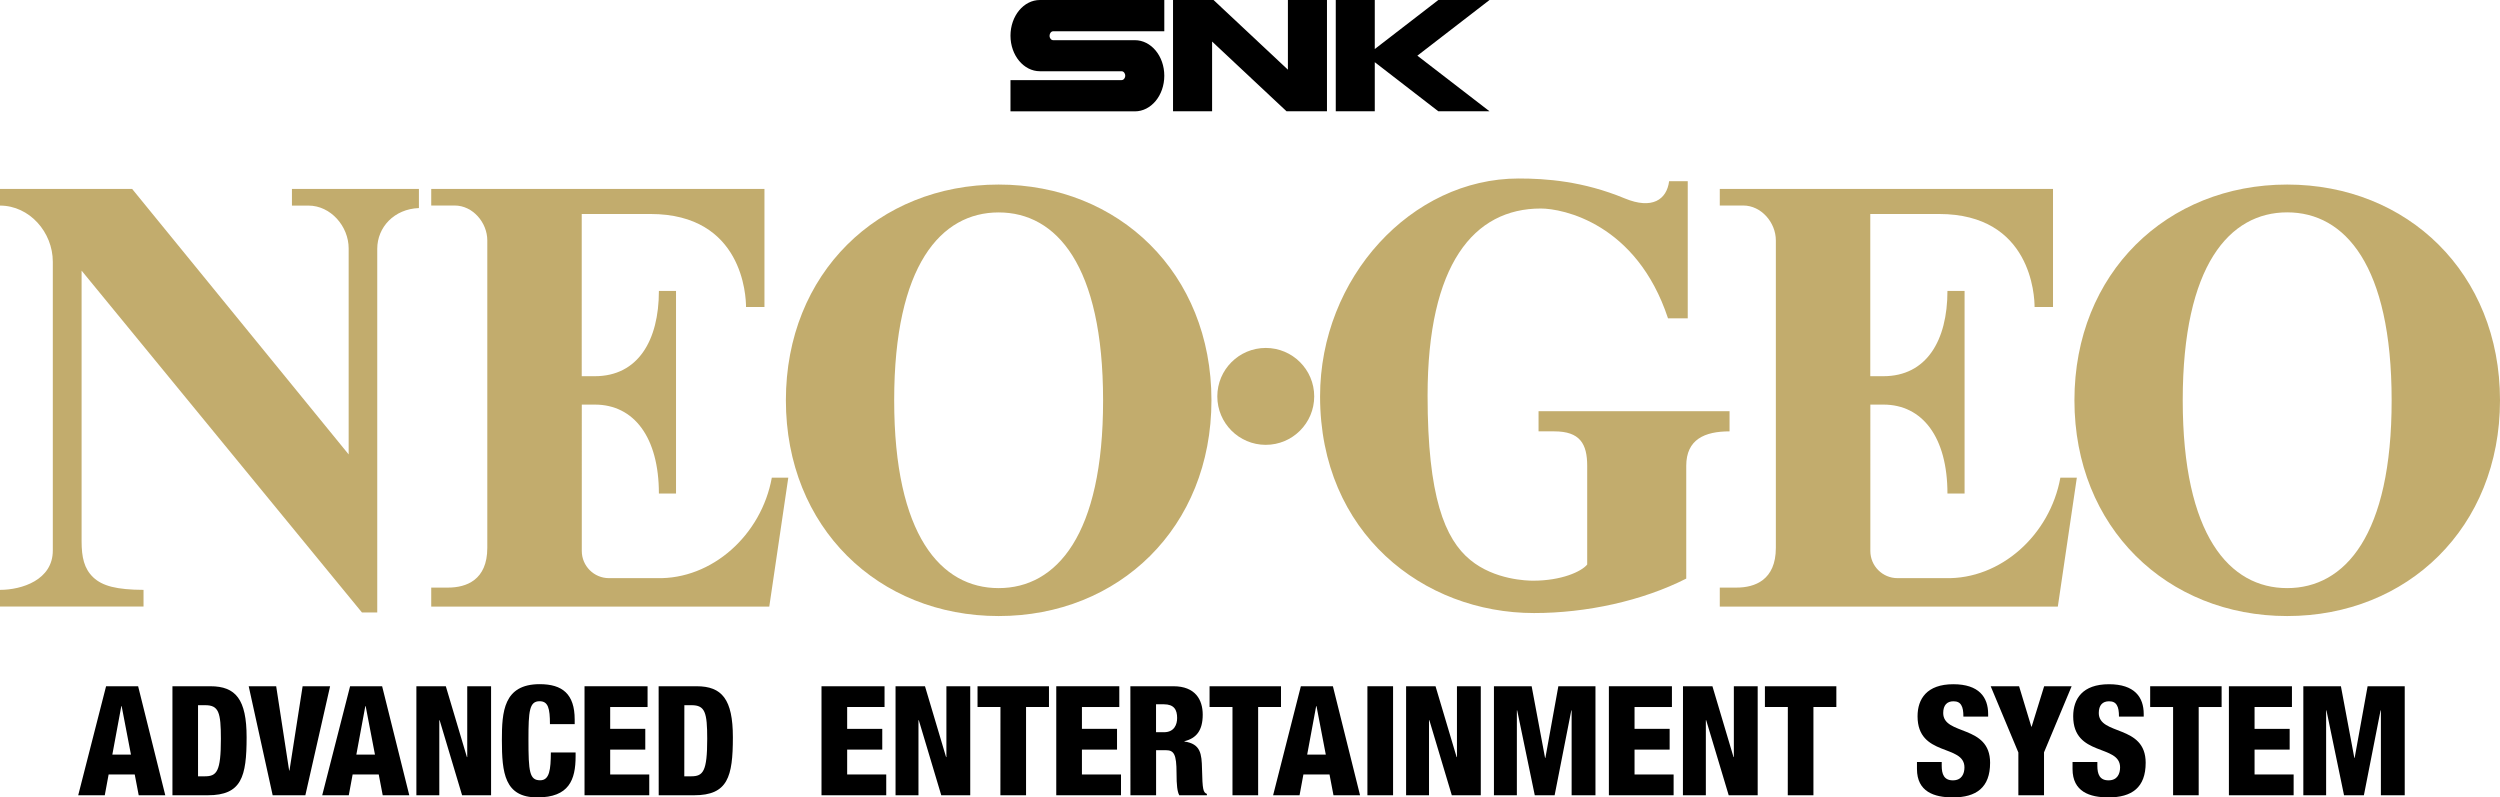 <?xml version="1.0" encoding="utf-8"?>
<!-- Generator: Adobe Illustrator 26.0.3, SVG Export Plug-In . SVG Version: 6.00 Build 0)  -->
<svg version="1.1" id="Layer_1" xmlns="http://www.w3.org/2000/svg" xmlns:xlink="http://www.w3.org/1999/xlink" x="0px" y="0px"
	 viewBox="0 0 3839 1224.5" style="enable-background:new 0 0 3839 1224.5;" xml:space="preserve">
<style type="text/css">
	.st0{fill:#C2AC6D;}
	.st1{fill:#22CDC4;}
	.st2{fill:#FFFFFF;}
</style>
<g>
	<g>
		<g>
			<g>
				<path class="st0" d="M643.3,290.1h-195v25.6h25.4c34.1,0,61.7,31.8,61.7,65.7v316.4L202.9,290.1H0v25.6
					c45.3,0,81.1,40.9,81.1,86.3v443.4c0,45.3-47.8,60.4-81.1,60.4v25.6h220.4v-25.6c-41.3-0.2-63.1-5.9-77.2-19.2
					c-14.1-13.4-17.9-31.1-17.9-55.4V415.6l430.5,524.9h23.5V382.1c0-33.1,25.9-61.2,64-62.6V290.1z"/>
				<circle class="st0" cx="1943.7" cy="608.7" r="74.4"/>
				<path class="st0" d="M2362.6,631.4v31h24.2c39.3,0,50.5,19,50.5,52.9v151.6c-9,11-39.7,24.8-83,24.8c-8.8,0-59-1-96.5-31.8
					c-39.2-32.2-65.6-97.4-65.6-252.4c0-201.8,71-287.3,173.9-287.3c33.5,0,147,22.6,195.3,168.6h30.3V278.2h-28.6
					c-3.6,28.3-26,44-68.3,26.4c-63.9-26.5-121-30.5-162.8-30.5c-164.6,0-304.9,152.5-304.9,334.6c0,209.8,158.4,332.7,328.5,332.7
					c80.6,0,166.1-18.6,233.8-52.9V715.3c0-40.6,28.3-52.9,66.5-52.9v-31H2362.6L2362.6,631.4z"/>
				<g>
					<path class="st0" d="M1185.2,733.5c-15.9,87.9-91.7,156.5-176.7,154.3h-73.4c-23,0-41.7-18.7-41.7-41.7V621.3h20.1
						c60,0,98.3,50.2,98.3,136.6h26.3V604.8V597V446.8h-26.3c0,76-32.1,130.9-98.4,130.9h-20.1V328.6h105.5
						c142,0,146.8,126.5,146.8,142.8h28.3V334v-43.9H662.2v25.5h36.1c27.6,0,50,26.1,50,53.6v472.1c0,49.7-32.6,61-60.2,61h-25.9
						v29.2h86.1h433l29.2-198L1185.2,733.5L1185.2,733.5z"/>
					<path class="st0" d="M1533.5,283.4c-184.6,0-326.7,135.9-326.7,331.3S1349,946,1533.5,946c184.6,0,326.8-135.9,326.8-331.3
						S1718.1,283.4,1533.5,283.4z M1533.5,903.1c-88.7,0-160.4-81.2-160.4-288.5s71.9-288.4,160.4-288.4
						c88.7,0,160.4,81.2,160.4,288.5C1694.1,821.9,1622.2,903.1,1533.5,903.1z"/>
				</g>
				<g>
					<path class="st0" d="M3163.9,733.5c-15.9,87.9-91.7,156.5-176.7,154.3h-73.4c-23,0-41.7-18.7-41.7-41.7V621.3h20.1
						c60,0,98.3,50.2,98.3,136.6h26.3V604.8V597V446.8h-26.3c0,76-32.1,130.9-98.4,130.9H2872V328.6h105.5
						c142,0,146.8,126.5,146.8,142.8h28.3V334v-43.9h-511.7v25.5h36.1c27.6,0,50,26.1,50,53.6v472.1c0,49.7-32.6,61-60.2,61h-25.9
						v29.2h86.1h433l29.2-198L3163.9,733.5L3163.9,733.5z"/>
					<path class="st0" d="M3512.2,283.4c-184.6,0-326.7,135.9-326.7,331.3S3327.7,946,3512.2,946c184.6,0,326.8-135.9,326.8-331.3
						S3696.8,283.4,3512.2,283.4z M3512.2,903.1c-88.7,0-160.4-81.2-160.4-288.5s71.9-288.5,160.4-288.5
						c88.7,0,160.4,81.2,160.4,288.5C3672.8,821.9,3600.9,903.1,3512.2,903.1z"/>
				</g>
			</g>
		</g>
	</g>
	<g>
		<g>
			<path d="M162.9,1053.8h49.2l41.7,167.4H213l-6.1-31.9h-40.1l-5.9,31.9h-40.8L162.9,1053.8z M186.8,1084.3h-0.5l-13.8,74.5h28.6
				L186.8,1084.3z"/>
			<path d="M264.7,1053.8h58.4c38.9,0,55.6,20.2,55.6,78.3c0,60.7-7.7,89.1-59.5,89.1h-54.4v-167.4H264.7z M304.1,1192.1h10.5
				c18.3,0,24.6-7.3,24.6-57.4c0-40.8-3.3-51.8-24.1-51.8h-11V1192.1z"/>
			<path d="M381.9,1053.8h42.2l19.9,129.4h0.5l20.2-129.4h42.2l-38,167.4h-50.2L381.9,1053.8z"/>
			<path d="M537.6,1053.8h49.2l41.7,167.4h-40.8l-6.1-31.9h-40.1l-5.9,31.9h-40.8L537.6,1053.8z M561.5,1084.3H561l-13.8,74.5h28.6
				L561.5,1084.3z"/>
			<path d="M639.4,1053.8h45.2l32.4,108.8h0.5v-108.8h36.6v167.4h-44.5l-34.5-115.3h-0.5v115.3h-35.2L639.4,1053.8L639.4,1053.8z"/>
			<path d="M844.5,1112c0-24.4-2.8-35.2-15.9-35.2c-15.7,0-17.1,15-17.1,58.8c0,49.7,1.6,62.6,18,62.6c14.5,0,16.2-16.6,16.4-42.7
				h38v5.9c0,36.1-10.1,63.1-58.8,63.1c-50.4,0-54.4-37.7-54.4-88.1c0-42.9,2.3-85.8,58.1-85.8c34.7,0,53.7,15,53.7,54.4v7H844.5z"
				/>
			<path d="M897.6,1053.8h96.8v31.9H937v33.5h53.9v31.9H937v38.2h60v31.9h-99.4V1053.8z"/>
			<path d="M1011.4,1053.8h58.4c38.9,0,55.6,20.2,55.6,78.3c0,60.7-7.7,89.1-59.5,89.1h-54.4L1011.4,1053.8L1011.4,1053.8z
				 M1050.8,1192.1h10.6c18.3,0,24.6-7.3,24.6-57.4c0-40.8-3.3-51.8-24.1-51.8h-11L1050.8,1192.1L1050.8,1192.1z"/>
			<path d="M1261.5,1053.8h96.8v31.9h-57.4v33.5h53.9v31.9h-53.9v38.2h60v31.9h-99.4V1053.8z"/>
			<path d="M1375.2,1053.8h45.2l32.4,108.8h0.5v-108.8h36.6v167.4h-44.5l-34.5-115.3h-0.5v115.3h-35.2V1053.8z"/>
			<path d="M1536.3,1085.7h-35.2v-31.9h109.7v31.9h-35.2v135.5h-39.4L1536.3,1085.7L1536.3,1085.7z"/>
			<path d="M1622,1053.8h96.8v31.9h-57.4v33.5h53.9v31.9h-53.9v38.2h60v31.9H1622V1053.8z"/>
			<path d="M1735.8,1053.8h66.1c33.5,0,45,20.6,45,43.6c0,24.4-9.8,36.3-28.1,40.8v0.5c25.1,3.5,26.5,19.2,27,41.7
				c0.7,33.1,1.9,36.3,7.5,38.7v2.1h-42.4c-3-5.6-4.2-15-4.2-34c0-29.1-4-35.2-16.4-35.2h-15v69.2h-39.4L1735.8,1053.8
				L1735.8,1053.8z M1775.2,1124.4h12.2c15.9,0,20.2-12,20.2-21.8c0-12.7-4.7-21.1-20.4-21.1h-12L1775.2,1124.4L1775.2,1124.4z"/>
			<path d="M1892.6,1085.7h-35.2v-31.9h109.7v31.9H1932v135.5h-39.4V1085.7z"/>
			<path d="M1997.6,1053.8h49.2l41.7,167.4h-40.8l-6.1-31.9h-40.1l-5.9,31.9H1955L1997.6,1053.8z M2021.6,1084.3h-0.5l-13.8,74.5
				h28.6L2021.6,1084.3z"/>
			<path d="M2099.8,1053.8h39.4v167.4h-39.4V1053.8z"/>
			<path d="M2159.2,1053.8h45.2l32.4,108.8h0.5v-108.8h36.6v167.4h-44.5l-34.5-115.3h-0.5v115.3h-35.2V1053.8z"/>
			<path d="M2294.3,1053.8h57.7l20.6,110h0.5l19.9-110h57v167.4h-36.6v-130.3h-0.5l-25.6,130.3h-30.5l-27-130.3h-0.5v130.3h-35.2
				v-167.4H2294.3z"/>
			<path d="M2470.6,1053.8h96.8v31.9H2510v33.5h53.9v31.9H2510v38.2h60v31.9h-99.4V1053.8z"/>
			<path d="M2584.4,1053.8h45.2l32.4,108.8h0.5v-108.8h36.6v167.4h-44.5l-34.6-115.3h-0.5v115.3h-35.2L2584.4,1053.8L2584.4,1053.8z
				"/>
			<path d="M2745.4,1085.7h-35.2v-31.9h109.7v31.9h-35.2v135.5h-39.4L2745.4,1085.7L2745.4,1085.7z"/>
			<path d="M2981.7,1170.1v5.9c0,12.7,3.5,22.3,17.1,22.3c13.8,0,17.8-10.3,17.8-19.9c0-36.1-72-15.9-72-78.5
				c0-26.7,14.3-49.2,54.9-49.2c39.4,0,53.5,19.9,53.5,45.7v4h-38c0-8-0.9-13.8-3.3-17.6c-2.3-4-6.1-5.9-12-5.9
				c-9.8,0-15.7,5.9-15.7,18c0,34.9,72,17.3,72,76.4c0,38-21.1,53.2-57.2,53.2c-28.6,0-55.1-8.7-55.1-43.6v-10.8H2981.7z"/>
			<path d="M3099.3,1155.3l-42.4-101.5h43.6l18.8,62.1h0.5l19.2-62.1h42.2l-42.4,101.5v65.9h-39.4v-65.9H3099.3z"/>
			<path d="M3220.7,1170.1v5.9c0,12.7,3.5,22.3,17.1,22.3c13.8,0,17.8-10.3,17.8-19.9c0-36.1-72-15.9-72-78.5
				c0-26.7,14.3-49.2,54.9-49.2c39.4,0,53.4,19.9,53.4,45.7v4h-38c0-8-0.9-13.8-3.3-17.6c-2.3-4-6.1-5.9-12-5.9
				c-9.8,0-15.7,5.9-15.7,18c0,34.9,72,17.3,72,76.4c0,38-21.1,53.2-57.2,53.2c-28.6,0-55.1-8.7-55.1-43.6v-10.8H3220.7z"/>
			<path d="M3337,1085.7h-35.2v-31.9h109.7v31.9h-35.2v135.5H3337V1085.7z"/>
			<path d="M3422.7,1053.8h96.8v31.9h-57.4v33.5h53.9v31.9h-53.9v38.2h60v31.9h-99.4L3422.7,1053.8L3422.7,1053.8z"/>
			<path d="M3537,1053.8h57.7l20.6,110h0.5l19.9-110h57v167.4h-36.6v-130.3h-0.5l-25.6,130.3h-30.5l-27-130.3h-0.5v130.3h-35V1053.8
				z"/>
		</g>
	</g>
	<g>
		<g>
			<g>
				<g>
					<path d="M1551.7,54.8c0,30.2,20.3,54.6,45.2,54.6h125.4c3.1,0,5.6,3.1,5.6,6.8c0,3.8-2.5,6.8-5.6,6.8h-170.6v48h191
						c25,0,45.2-24.5,45.2-54.7s-20.2-54.6-45.2-54.6h-125.4c-3.1,0-5.6-3-5.6-6.8c0-3.7,2.5-6.9,5.6-6.9h170.6V0h-191
						C1571.9,0,1551.7,24.6,1551.7,54.8z"/>
					<g>
						<polygon points="1977.7,0 1977.7,107 1863.5,0 1801.3,0 1801.3,170.9 1861.3,170.9 1861.3,63.8 1975.6,170.9 2037.7,170.9 
							2037.7,0 						"/>
					</g>
					<polygon points="2287.3,0 2208.7,0 2111.1,75.3 2111.1,0 2051.2,0 2051.2,170.9 2111.1,170.9 2111.1,95.5 2208.7,170.9 
						2287.3,170.9 2176.5,85.5 					"/>
				</g>
			</g>
		</g>
	</g>
</g>
</svg>
